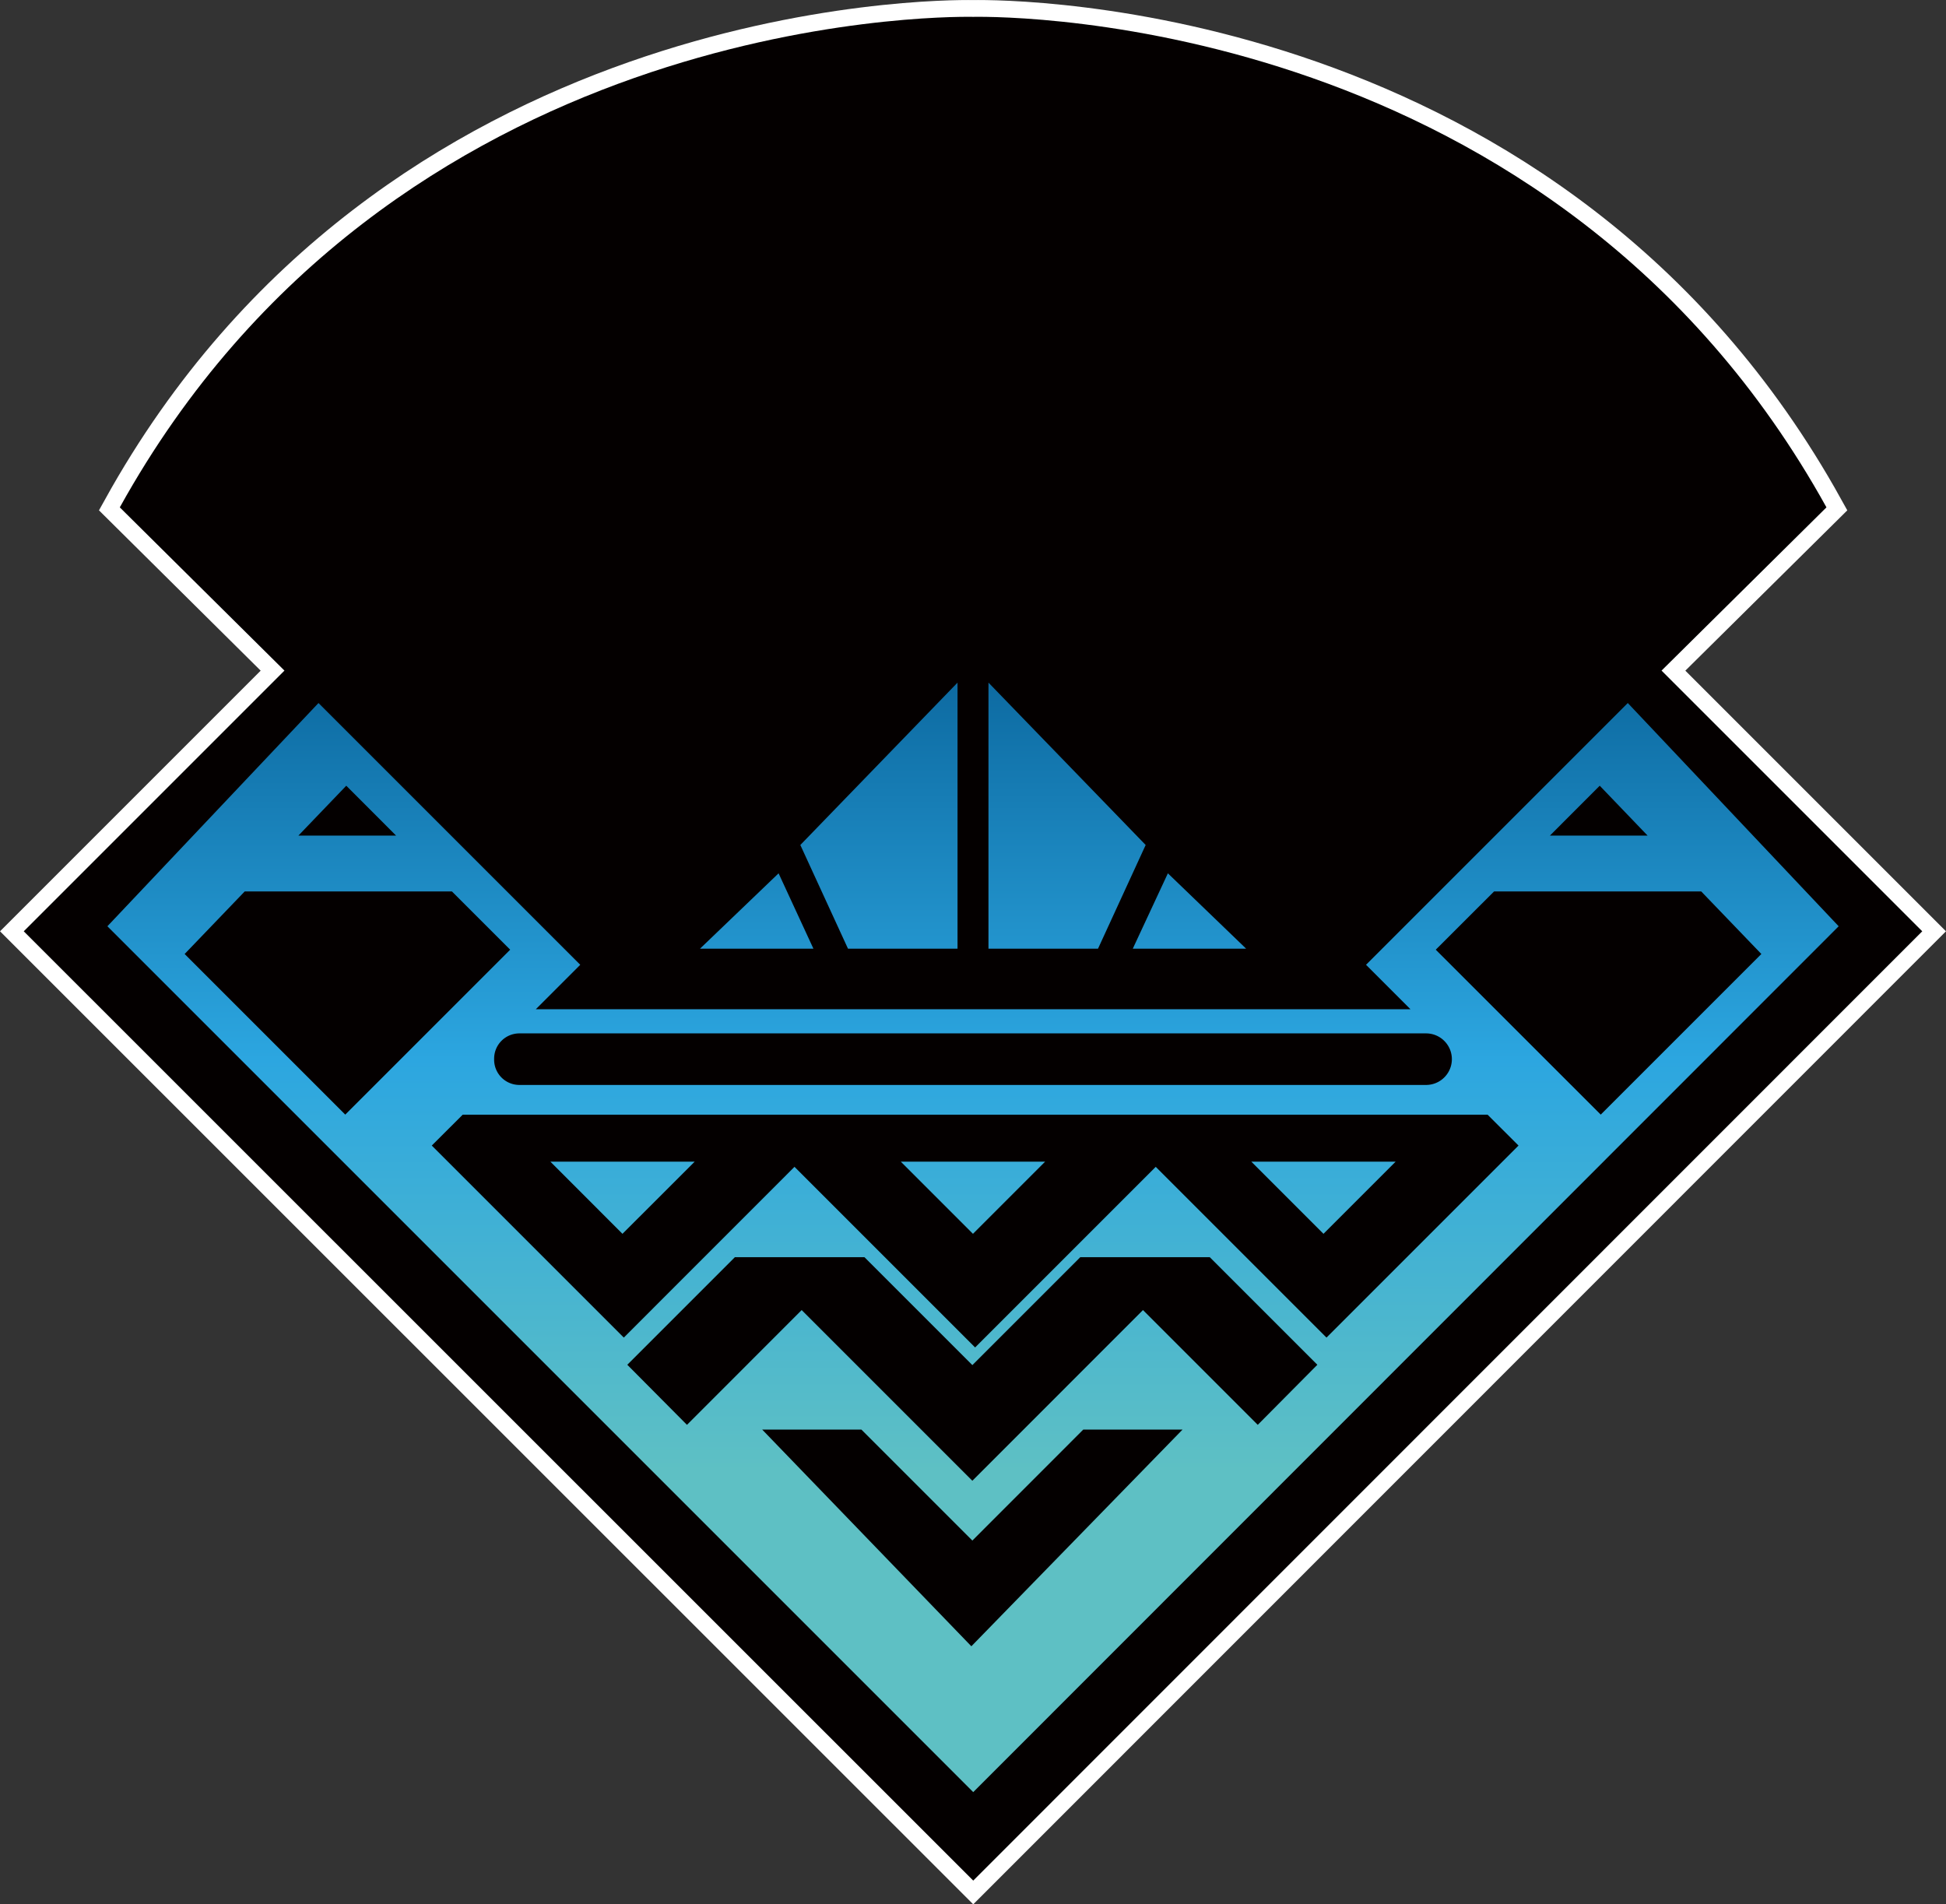 <svg xmlns="http://www.w3.org/2000/svg" xmlns:xlink="http://www.w3.org/1999/xlink" viewBox="0 0 289.93 283.72"><rect x="0" y="0" width="289.93" height="283.72" fill="#333333" stroke="none"/><defs><style>.cls-1,.cls-4{fill:#040000;}.cls-1{stroke:#fff;stroke-miterlimit:10;stroke-width:5px;}.cls-2{fill:url(#未命名漸層_67);}.cls-3{fill:#fff;}</style><linearGradient id="未命名漸層_67" x1="143.96" y1="255.57" x2="143.96" y2="63.92" gradientUnits="userSpaceOnUse"><stop offset="0.19" stop-color="#5ec0c4"/><stop offset="0.51" stop-color="#2ca6e0"/><stop offset="0.92" stop-color="#015389"/></linearGradient></defs><g id="圖層_2" data-name="圖層 2"><g id="圖層_1-2" data-name="圖層 1"><path class="cls-1" d="M247.55,99.91l24.57-24.32C231.61,2.48,150.59,2.42,145,2.51c-5.62-.09-86.64,0-127.15,73.08L42.38,99.91,3.54,138.75,145,280.18,286.39,138.75Z"/><polygon class="cls-2" points="10.46 136.82 49.22 98.06 58.57 76.39 219.43 73.77 277.46 139.47 145.29 271.65 10.46 136.82"/><path class="cls-3" d="M218.76,75.28l56.64,64.13L145.29,269.53,12.58,136.82,50.49,98.91l9.07-21,159.2-2.6m1.34-3-1.38,0L59.51,74.88l-1.93,0-.77,1.78L48,97.2l-37.5,37.5-2.12,2.12,2.12,2.12,132.7,132.71,2.13,2.12,2.12-2.12L277.53,141.53l2-2-1.87-2.11L221,73.29l-.91-1Z"/><path class="cls-4" d="M247.55,99.91l24.57-24.32C231.61,2.48,150.59,2.42,145,2.51c-5.62-.09-86.64,0-127.15,73.08L42.38,99.91,3.54,138.75,145,280.18,286.39,138.75Zm-61.89,41.43H168.77L174,130.11ZM147.27,101.7l23.42,24.19-7.1,15.45H147.27Zm-4.61,0v39.64H126.34l-7.1-15.45ZM116,130.11l5.19,11.23h-16.9ZM145,267h0L16,138l31.45-33.26,39,39-6.62,6.62H210.14l-6.62-6.62,39-39L273.94,138,145,267Z"/><polygon class="cls-4" points="67.33 132.81 36.46 132.81 27.51 142.13 51.44 166.06 76.01 141.49 67.33 132.81"/><polygon class="cls-4" points="51.59 117.06 44.46 124.49 59.01 124.49 51.59 117.06"/><polygon class="cls-4" points="253.46 132.81 222.6 132.81 213.91 141.49 238.49 166.06 262.42 142.13 253.46 132.81"/><polygon class="cls-4" points="238.34 117.06 230.92 124.49 245.47 124.49 238.34 117.06"/><path class="cls-4" d="M73.62,157.72v.16a3.76,3.76,0,0,0,3.76,3.76H212.47a3.84,3.84,0,0,0,0-7.68H77.38A3.76,3.76,0,0,0,73.62,157.72Z"/><path class="cls-4" d="M146.6,166.07H68.94l-4.61,4.6,28.61,28.61,25.43-25.44,26.91,26.91,26.91-26.91,25.44,25.44,28.61-28.61-4.61-4.6ZM92.74,183.82,82,173.07H103.5Zm52.22,0-10.75-10.75h21.5Zm52.22,0-10.75-10.75h21.5Z"/><polygon class="cls-4" points="160.95 187.3 144.87 203.38 128.79 187.3 109.49 187.3 93.46 203.33 102.35 212.28 119.44 195.18 144.87 220.61 170.29 195.18 187.39 212.28 196.27 203.33 180.24 187.3 160.95 187.3"/><polygon class="cls-4" points="176.18 212.99 161.39 212.99 144.87 229.52 128.34 212.99 113.56 212.99 144.72 245.27 176.18 212.99"/></g></g></svg>